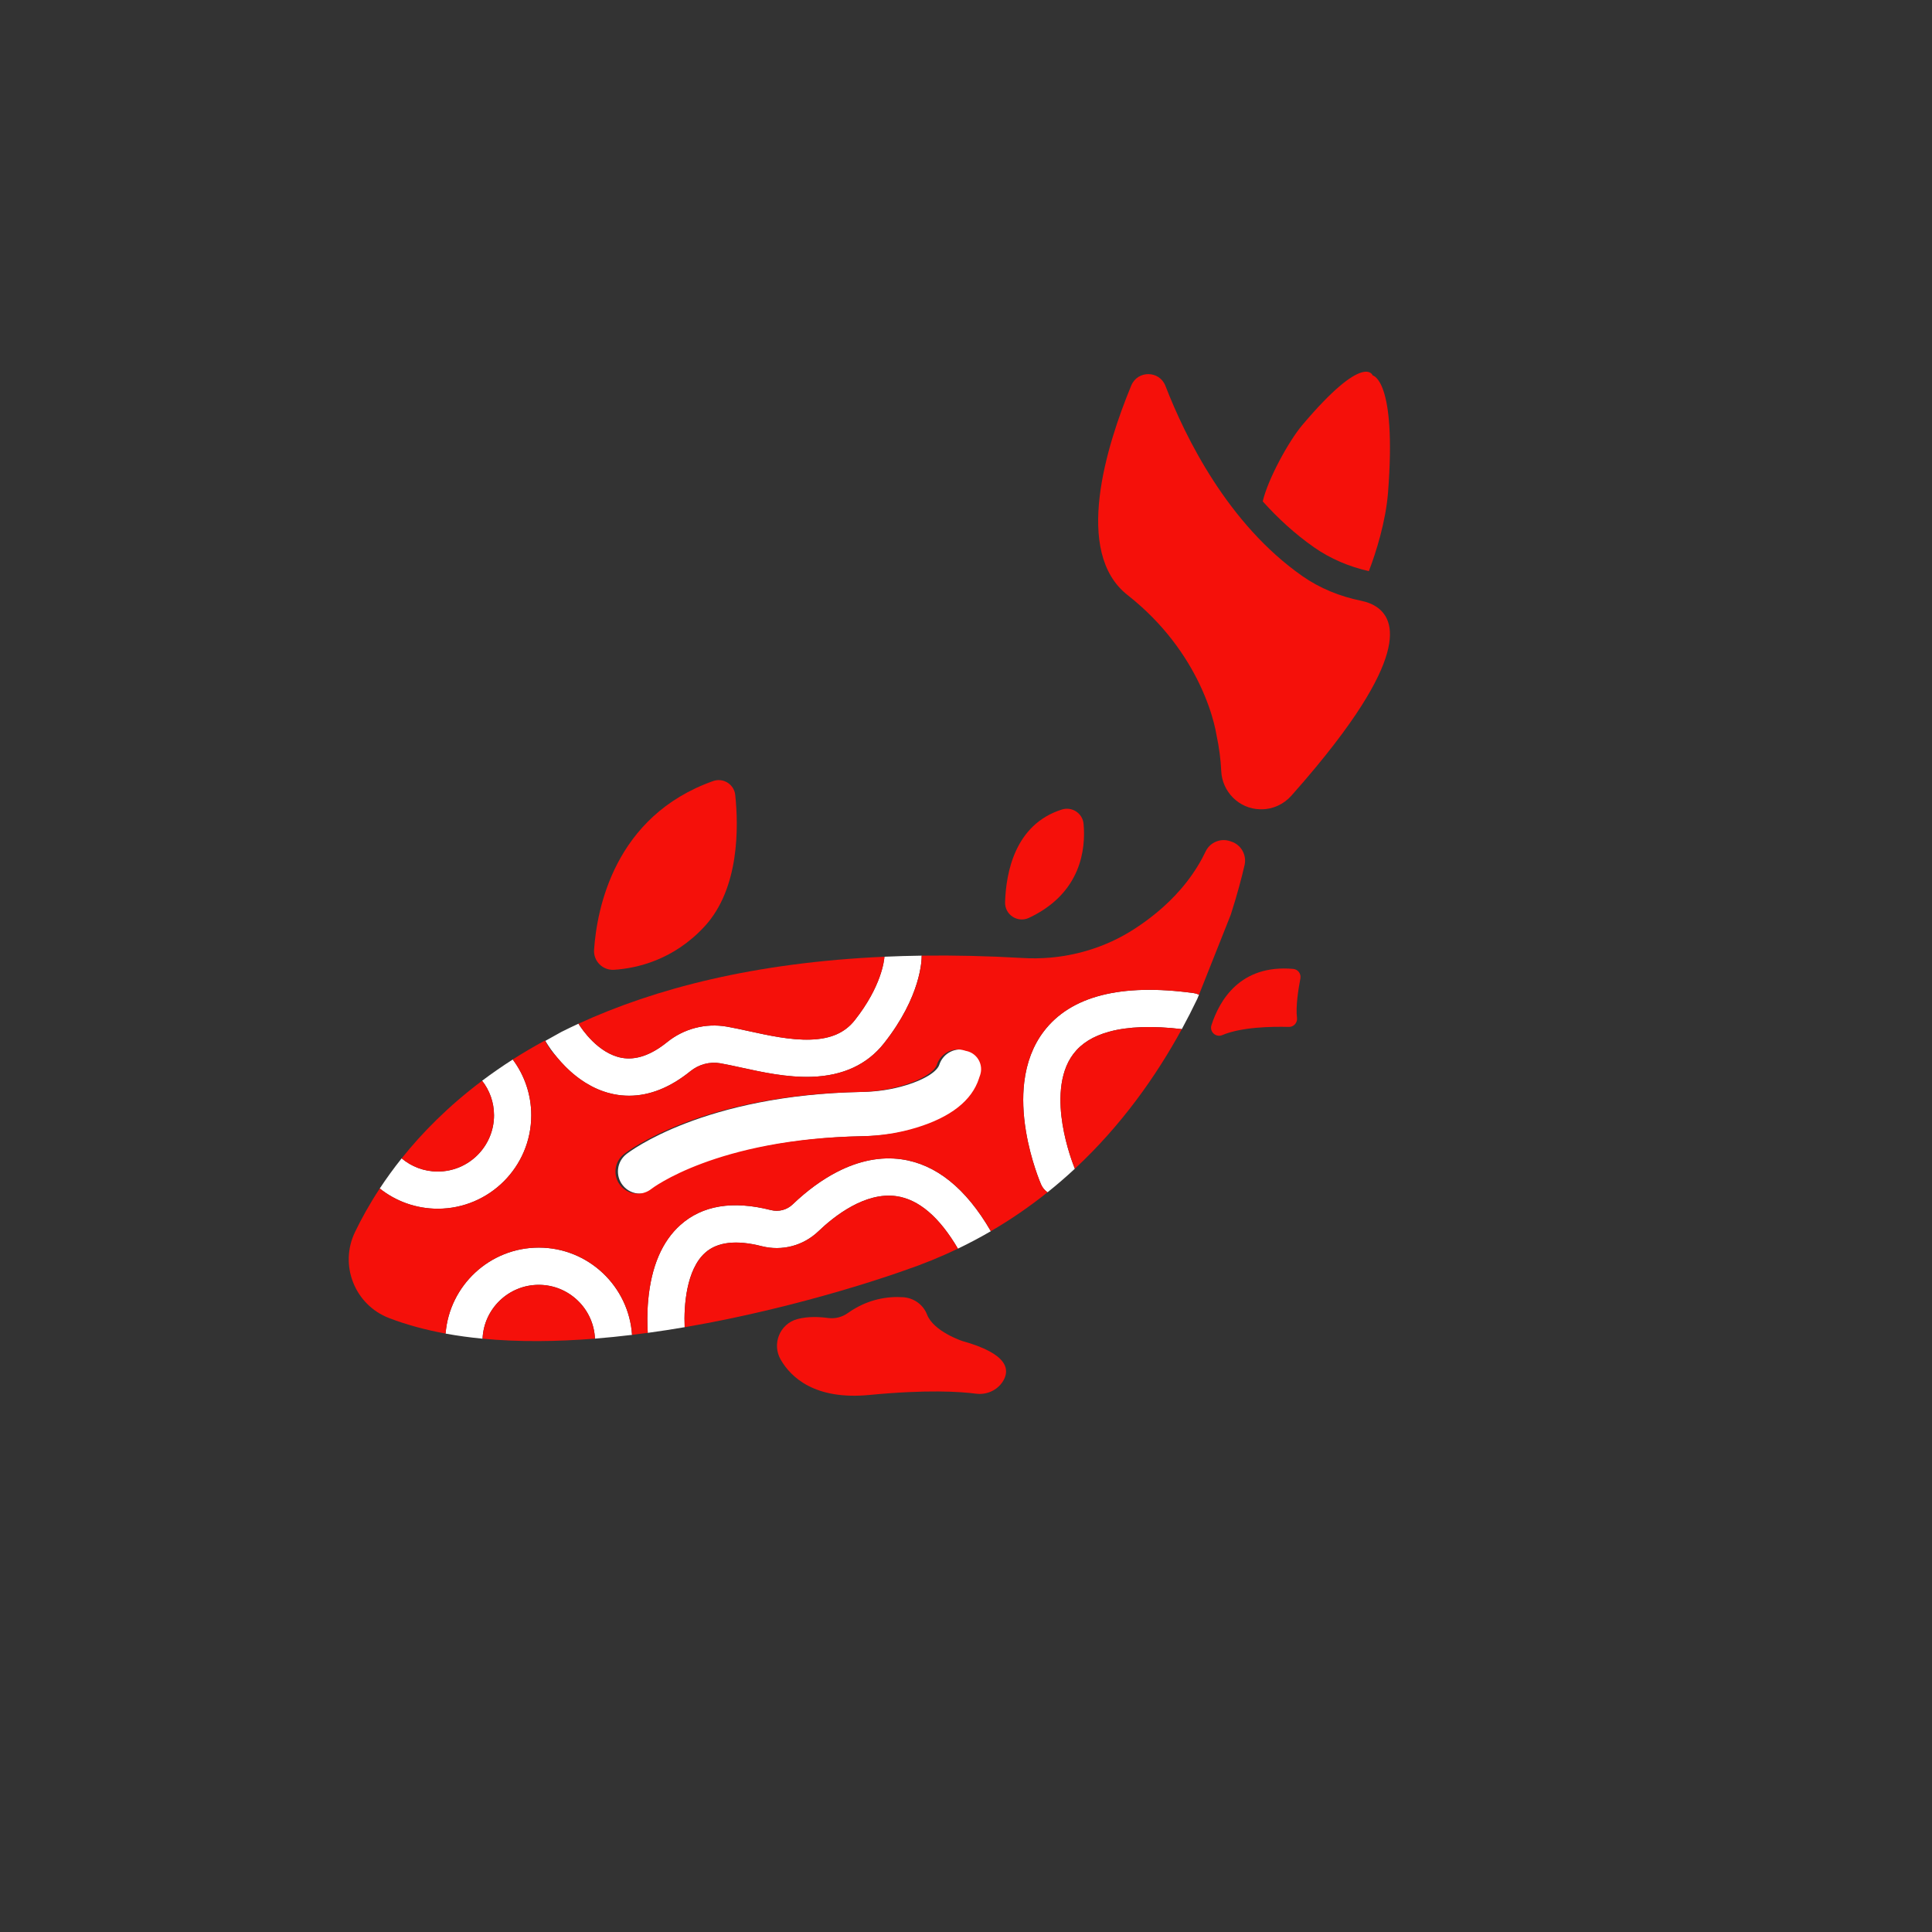 <?xml version="1.0" encoding="utf-8"?>
<!-- Generator: Adobe Illustrator 24.1.1, SVG Export Plug-In . SVG Version: 6.00 Build 0)  -->
<svg version="1.1" id="Layer_1" xmlns="http://www.w3.org/2000/svg" xmlns:xlink="http://www.w3.org/1999/xlink" x="0px" y="0px"
	 viewBox="0 0 1000 1000" style="enable-background:new 0 0 1000 1000;" xml:space="preserve">
<rect x="0" y="0" width="1000" height="1000" fill="#333333" stroke="none"/>
<style type="text/css">
	.st0{fill:#FFFFFF;}
	.st1{fill:#F5100A;}
	.st2{font-family:'SourceHanSansCN-Light-GBpc-EUC-H';}
	.st3{font-size:85px;}
</style>
<g>
	<g>
		<g>
			<path class="st0" d="M508.63,556.32c-0.08,0.24-0.15,0.47-0.24,0.71c-0.07,0.2-0.14,0.39-0.22,0.59c0.01,0.01,0,0.03-0.01,0.03
				c-0.04,0.17-0.1,0.33-0.15,0.5c-3.69,11.46-14.57,20.03-32.34,25.48c-9.05,2.78-18.67,4.28-28.6,4.46
				c-74.99,1.39-108.32,27.02-108.65,27.28c-2.1,1.66-4.6,2.46-7.1,2.46c-3.39,0-6.75-1.5-9.01-4.36c-3.92-4.97-3.08-12.18,1.9-16.1
				c1.59-1.25,39.8-30.67,122.43-32.2c7.79-0.15,15.29-1.31,22.3-3.46c11.31-3.47,16.32-7.74,17.23-10.57
				c1.94-6.03,8.39-9.34,14.43-7.41c0.15,0.04,0.29,0.1,0.44,0.15c0,0,0.01,0,0.01,0.01c0.22,0.04,0.45,0.08,0.68,0.14
				c0.22,0.05,0.45,0.11,0.67,0.18C507.47,545.83,510.26,551.26,508.63,556.32z"/>
		</g>
		<path class="st0" d="M457.52,540.04c-8.66,10.97-21.25,16.8-37.4,17.32c-12.72,0.41-25.44-2.36-36.66-4.82
			c-3.84-0.84-7.46-1.63-10.62-2.18c-5.46-0.95-11.1,0.54-15.48,4.08c-10.46,8.46-21.1,12.71-31.74,12.71
			c-2.57,0-5.12-0.24-7.68-0.74c-0.45-0.09-0.9-0.18-1.34-0.29c-1.45-0.32-2.85-0.73-4.22-1.2c-0.29-0.1-0.57-0.2-0.85-0.31
			c-0.44-0.16-0.87-0.32-1.31-0.5c-0.39-0.16-0.78-0.32-1.17-0.49c-2.03-0.89-3.95-1.92-5.76-3.04c-0.18-0.11-0.36-0.22-0.53-0.32
			c-2.26-1.43-4.34-2.99-6.25-4.61c-0.27-0.23-0.54-0.46-0.8-0.69c-0.2-0.17-0.4-0.35-0.6-0.54c-0.2-0.18-0.39-0.36-0.59-0.54
			c-0.39-0.36-0.76-0.71-1.13-1.08c-0.31-0.3-0.62-0.61-0.92-0.91c-1.47-1.49-2.8-2.96-3.96-4.36c-0.22-0.25-0.43-0.51-0.63-0.76
			c-0.06-0.08-0.13-0.15-0.18-0.22c-0.13-0.15-0.25-0.31-0.37-0.46l-0.02-0.02c-3.13-3.96-4.85-6.98-5.04-7.32l8.39-4.68l0.03-0.01
			c2.84-1.43,5.75-2.82,8.72-4.19c1.73,2.78,10.13,15.33,22.27,17.63c7.31,1.38,15.24-1.32,23.57-8.05
			c8.69-7.04,19.95-9.98,30.88-8.08c3.57,0.62,7.39,1.46,11.44,2.34c10.12,2.21,21.6,4.73,31.92,4.38
			c10.5-0.34,17.78-3.52,22.91-10.01c13.91-17.6,15.25-31.06,15.37-32.88c6.29-0.28,12.71-0.47,19.27-0.56v0.07
			C477.08,496.78,476.79,515.66,457.52,540.04z"/>
		<g>
			<path class="st0" d="M512.86,637.27c-5.46,3.18-11.14,6.2-17.04,9.03c-9.6-16.39-20.32-25.53-31.87-27.16
				c-16.22-2.29-32.21,10.38-40.3,18.13c-7.87,7.54-18.87,10.43-29.45,7.74c-13.09-3.34-22.9-2.2-29.18,3.38
				c-9.76,8.69-11.13,27.37-10.64,38.56c-6.27,1.08-12.66,2.06-19.11,2.94c-0.25-4.13-0.39-10.21,0.23-16.95
				c1.59-17.36,7.2-30.45,16.67-38.9c11.35-10.14,27.09-12.73,46.8-7.71c4.08,1.04,8.32-0.07,11.34-2.97
				c7.36-7.05,15.03-12.67,22.78-16.69c11.44-5.92,22.73-8.15,33.55-6.61c17.81,2.52,33.33,14.99,46.12,37.06
				C512.8,637.17,512.83,637.22,512.86,637.27z"/>
		</g>
		<g>
			<path class="st0" d="M327.14,690.93c-6.36,0.77-12.77,1.42-19.19,1.94c-0.67-15.46-13.46-27.84-29.09-27.84
				c-15.64,0-28.43,12.39-29.09,27.87c-6.52-0.62-12.9-1.49-19.14-2.63c1.97-24.87,22.85-44.51,48.23-44.51
				C304.46,645.76,325.48,665.75,327.14,690.93z"/>
		</g>
		<g>
			<path class="st0" d="M265.39,548.4c-5.61,3.59-10.89,7.25-15.85,10.99c3.86,4.94,6.17,11.15,6.17,17.88
				c0,16.05-13.06,29.11-29.12,29.11c-7.11,0-13.63-2.56-18.69-6.82c-4.26,5.34-8.03,10.57-11.34,15.61
				c8.25,6.55,18.7,10.47,30.03,10.47c26.68,0,48.39-21.71,48.39-48.38C274.97,566.46,271.41,556.46,265.39,548.4z"/>
		</g>
		<g>
			<path class="st0" d="M620.59,514.85l-0.63,1.57c-0.09,0.23-0.18,0.45-0.29,0.68c-2.45,5.1-5.1,10.31-7.96,15.57
				c-15.16-1.8-27.79-1.35-37.59,1.33c-8.32,2.28-14.38,6.04-18.52,11.49c-7.87,10.35-7.39,25.59-5.62,36.54
				c1.85,11.39,5.5,20.76,6.36,22.9c-4.49,4.18-9.2,8.26-14.14,12.2c-1.42-0.98-2.61-2.37-3.34-4.07
				c-0.22-0.5-5.29-12.27-7.82-27.45c-1.52-9.14-1.83-17.69-0.9-25.43c1.23-10.25,4.62-19.1,10.08-26.29
				c13.9-18.34,40-25.02,77.58-19.87C618.79,514.16,619.72,514.44,620.59,514.85z"/>
		</g>
	</g>
	<g>
		<path class="st1" d="M457.78,495.2c-0.11,1.83-1.46,15.29-15.37,32.89c-5.13,6.49-12.41,9.67-22.91,10.01
			c-10.32,0.34-21.79-2.17-31.91-4.39c-4.05-0.89-7.87-1.72-11.44-2.34c-10.93-1.9-22.19,1.05-30.89,8.08
			c-8.33,6.73-16.26,9.44-23.56,8.05c-12.14-2.3-20.55-14.85-22.28-17.63C338.94,511.68,390.54,498.2,457.78,495.2z"/>
		<path class="st1" d="M637.44,435.64c-0.22-0.07-0.43-0.15-0.65-0.22c-4.96-1.76-10.48,0.54-12.75,5.28
			c-0.59,1.22-1.2,2.43-1.83,3.61c-3.21,5.95-7.03,11.31-11.2,16.11c-7.3,8.4-15.7,15.12-23.84,20.39
			c-7.6,4.93-15.82,8.68-24.41,11.22c-6.29,1.87-12.76,3.09-19.32,3.65c-4.66,0.39-9.36,0.46-14.07,0.18
			c-18.35-1.06-35.77-1.45-52.3-1.22v0.07c0.03,2.07-0.26,20.95-19.53,45.32c-8.66,10.97-21.25,16.8-37.4,17.32
			c-12.72,0.41-25.44-2.36-36.66-4.82c-3.84-0.84-7.46-1.63-10.62-2.18c-5.46-0.95-11.1,0.54-15.48,4.08
			c-10.46,8.46-21.1,12.71-31.74,12.71c-2.57,0-5.12-0.24-7.68-0.74c-0.45-0.09-0.9-0.18-1.34-0.29c-1.45-0.32-2.85-0.73-4.22-1.2
			c-0.29-0.1-0.57-0.2-0.85-0.31c-0.44-0.16-0.87-0.32-1.31-0.5c-0.39-0.16-0.78-0.32-1.17-0.49c-2.03-0.89-3.95-1.92-5.76-3.04
			c-0.18-0.11-0.36-0.22-0.53-0.32c-2.26-1.43-4.34-2.99-6.25-4.61c-0.27-0.23-0.54-0.46-0.8-0.69c-0.2-0.17-0.4-0.35-0.6-0.54
			c-0.2-0.18-0.39-0.36-0.59-0.54c-0.39-0.36-0.76-0.71-1.13-1.08c-0.31-0.3-0.62-0.61-0.92-0.91c-1.47-1.49-2.8-2.96-3.96-4.36
			c-0.22-0.25-0.43-0.51-0.63-0.76c-0.06-0.08-0.13-0.15-0.18-0.22c-0.13-0.15-0.25-0.31-0.37-0.46l-0.02-0.02
			c-1.45-1.36-2.63-2.92-3.59-4.62c-0.64-0.91-1.21-1.87-1.7-2.86c-5.85,3.18-11.39,6.45-16.64,9.8c6.02,8.06,9.58,18.06,9.58,28.87
			c0,26.67-21.71,48.38-48.39,48.38c-11.33,0-21.78-3.92-30.03-10.47c-5.36,8.14-9.56,15.79-12.83,22.59
			c-8.25,17.15-0.07,37.69,17.7,44.5c9.16,3.5,18.96,6.13,29.21,8.01c1.97-24.87,22.85-44.51,48.23-44.51
			c25.6,0,46.62,19.99,48.28,45.17c2.73-0.32,5.44-0.68,8.14-1.04c-0.25-4.13-0.39-10.21,0.23-16.95
			c1.59-17.36,7.2-30.45,16.67-38.9c11.35-10.14,27.09-12.73,46.8-7.71c4.08,1.04,8.32-0.07,11.34-2.97
			c7.36-7.05,15.03-12.67,22.78-16.69c11.44-5.92,22.73-8.15,33.55-6.61c17.81,2.52,33.33,14.99,46.12,37.06
			c0.03,0.05,0.05,0.1,0.08,0.15c10.57-6.15,20.33-12.92,29.34-20.13c-1.42-0.98-2.61-2.37-3.34-4.07
			c-0.22-0.5-5.29-12.27-7.82-27.45c-1.52-9.14-1.83-17.69-0.9-25.43c1.23-10.25,4.62-19.1,10.08-26.29
			c13.9-18.34,40-25.02,77.58-19.87c0.99,0.13,1.93,0.42,2.8,0.83l16.31-41.06c0.09-0.22,0.17-0.45,0.24-0.68
			c3.27-10.17,5.53-18.83,7.03-25.29C645.38,442.64,642.49,437.34,637.44,435.64z M507.35,556.34c-0.08,0.24-0.15,0.47-0.24,0.71
			c-0.07,0.2-0.14,0.39-0.22,0.59c0.01,0.01,0,0.03-0.01,0.03c-0.04,0.17-0.1,0.33-0.15,0.5c-3.69,11.46-14.57,20.03-32.34,25.48
			c-9.05,2.78-18.67,4.28-28.6,4.46c-74.99,1.39-108.32,27.02-108.65,27.28c-2.1,1.66-4.6,2.46-7.1,2.46c-3.39,0-6.75-1.5-9.01-4.36
			c-3.92-4.97-3.08-12.18,1.9-16.1c1.59-1.25,39.8-30.67,122.43-32.2c7.79-0.15,15.29-1.31,22.3-3.46
			c11.31-3.47,16.32-7.74,17.23-10.57c1.94-6.03,8.39-9.34,14.43-7.41c0.15,0.04,0.29,0.1,0.44,0.15c0,0,0.01,0,0.01,0.01
			c0.22,0.04,0.45,0.08,0.68,0.14c0.22,0.05,0.45,0.11,0.67,0.18C506.19,545.85,508.98,551.28,507.35,556.34z"/>
		<path class="st1" d="M255.7,577.27c0,16.05-13.06,29.12-29.12,29.12c-7.11,0-13.63-2.56-18.69-6.81
			c10.55-13.22,24.16-27.05,41.65-40.19C253.4,564.32,255.7,570.53,255.7,577.27z"/>
		<path class="st1" d="M307.95,692.87c-19.64,1.57-39.4,1.82-58.17,0.03c0.65-15.48,13.45-27.87,29.09-27.87
			C294.49,665.03,307.28,677.4,307.95,692.87z"/>
		<path class="st1" d="M495.82,646.3c-8.83,4.24-18.16,8.06-28.02,11.39c0,0-51.2,18.64-113.41,29.26
			c-0.49-11.19,0.88-29.87,10.65-38.56c6.27-5.58,16.09-6.72,29.18-3.38c10.57,2.69,21.58-0.2,29.44-7.74
			c8.09-7.76,24.09-20.43,40.3-18.14C475.5,620.76,486.22,629.9,495.82,646.3z"/>
		<path class="st1" d="M611.7,532.67c-13.25,24.28-31.21,49.79-55.36,72.26c-0.87-2.14-4.51-11.5-6.37-22.9
			c-1.78-10.96-2.25-26.19,5.62-36.54c4.15-5.45,10.2-9.21,18.52-11.49C583.92,531.32,596.55,530.88,611.7,532.67z"/>
		<path class="st1" d="M698.71,374.23c-4.83,6.87-10.66,14.47-17.64,22.89c-3.85,4.65-8.06,9.55-12.63,14.7
			c-3.92,4.42-9.52,7.05-15.42,7.07c-0.04,0-0.08,0-0.12,0c-0.26,0-0.51,0-0.77-0.01c-10.81-0.28-19.53-9.02-20.02-19.82
			c-0.27-5.95-1.08-12.23-2.5-18.86c-0.06-0.28-0.11-0.56-0.16-0.85c-0.12-0.73-0.46-2.53-1.14-5.16
			c-1.2-4.65-3.49-11.92-7.63-20.49c-6.61-13.68-17.94-30.69-37.1-45.74c-28.15-22.12-10.9-77.32,1.96-108.42
			c3.29-7.95,14.58-7.83,17.69,0.19c10.39,26.81,32.37,71.48,70.82,98.42c9.11,6.38,19.52,10.57,30.42,12.79
			C716.7,313.45,733.46,324.84,698.71,374.23z"/>
		<path class="st1" d="M307.49,491.61c1.44-21.06,10.44-69.16,61.61-87.33c5.25-1.86,10.87,1.65,11.46,7.19
			c1.72,16.28,2.29,48.33-15.85,68.02c-16.17,17.55-35.31,21.73-46.89,22.47C311.96,502.33,307.09,497.47,307.49,491.61z"/>
		<path class="st1" d="M412.7,682.76c-9.09,2.45-13.31,12.91-8.58,21.05c5.29,9.09,17.66,20.94,45.85,18.22
			c29.75-2.87,47.01-1.74,55.2-0.66c5.53,0.72,11.06-1.74,13.99-6.49c3.62-5.89,2.72-14.14-20.98-20.74c0,0-14.94-4.89-18.36-13.76
			c-1.98-5.14-6.88-8.59-12.38-8.94c-7.72-0.5-18.2,0.79-28.61,8.2c-2.96,2.11-6.62,3.04-10.22,2.55
			C424.31,681.61,418.21,681.27,412.7,682.76z"/>
		<path class="st1" d="M520.23,467.01c0.46-15.36,5.1-40.36,29.42-48.01c5.25-1.65,10.72,1.96,11.21,7.45
			c1.15,12.88-1.13,35.87-28.29,48.64C526.73,477.83,520.04,473.46,520.23,467.01z"/>
		<path class="st1" d="M627.04,530.65c4.18-12.98,14.98-31.55,42.3-29.15c2.46,0.22,4.2,2.51,3.74,4.94
			c-1.04,5.39-2.5,14.57-1.76,20.34c0.33,2.55-1.66,4.82-4.23,4.75c-8.94-0.24-24.56,0.05-34.43,4.23
			C629.36,537.16,625.94,534.06,627.04,530.65z"/>
		<path class="st1" d="M718.45,254.87c-1.17,15.03-6.27,31.3-9.94,40.76c-10.16-2.32-19.85-6.38-28.39-12.36
			c-9.91-6.94-18.73-15.07-26.53-23.76c2.71-11.62,13.49-31.22,20.43-39.44c32.26-38.2,36.51-25.72,36.51-25.72
			S722.98,196.3,718.45,254.87z"/>
	</g>
</g>
</svg>
